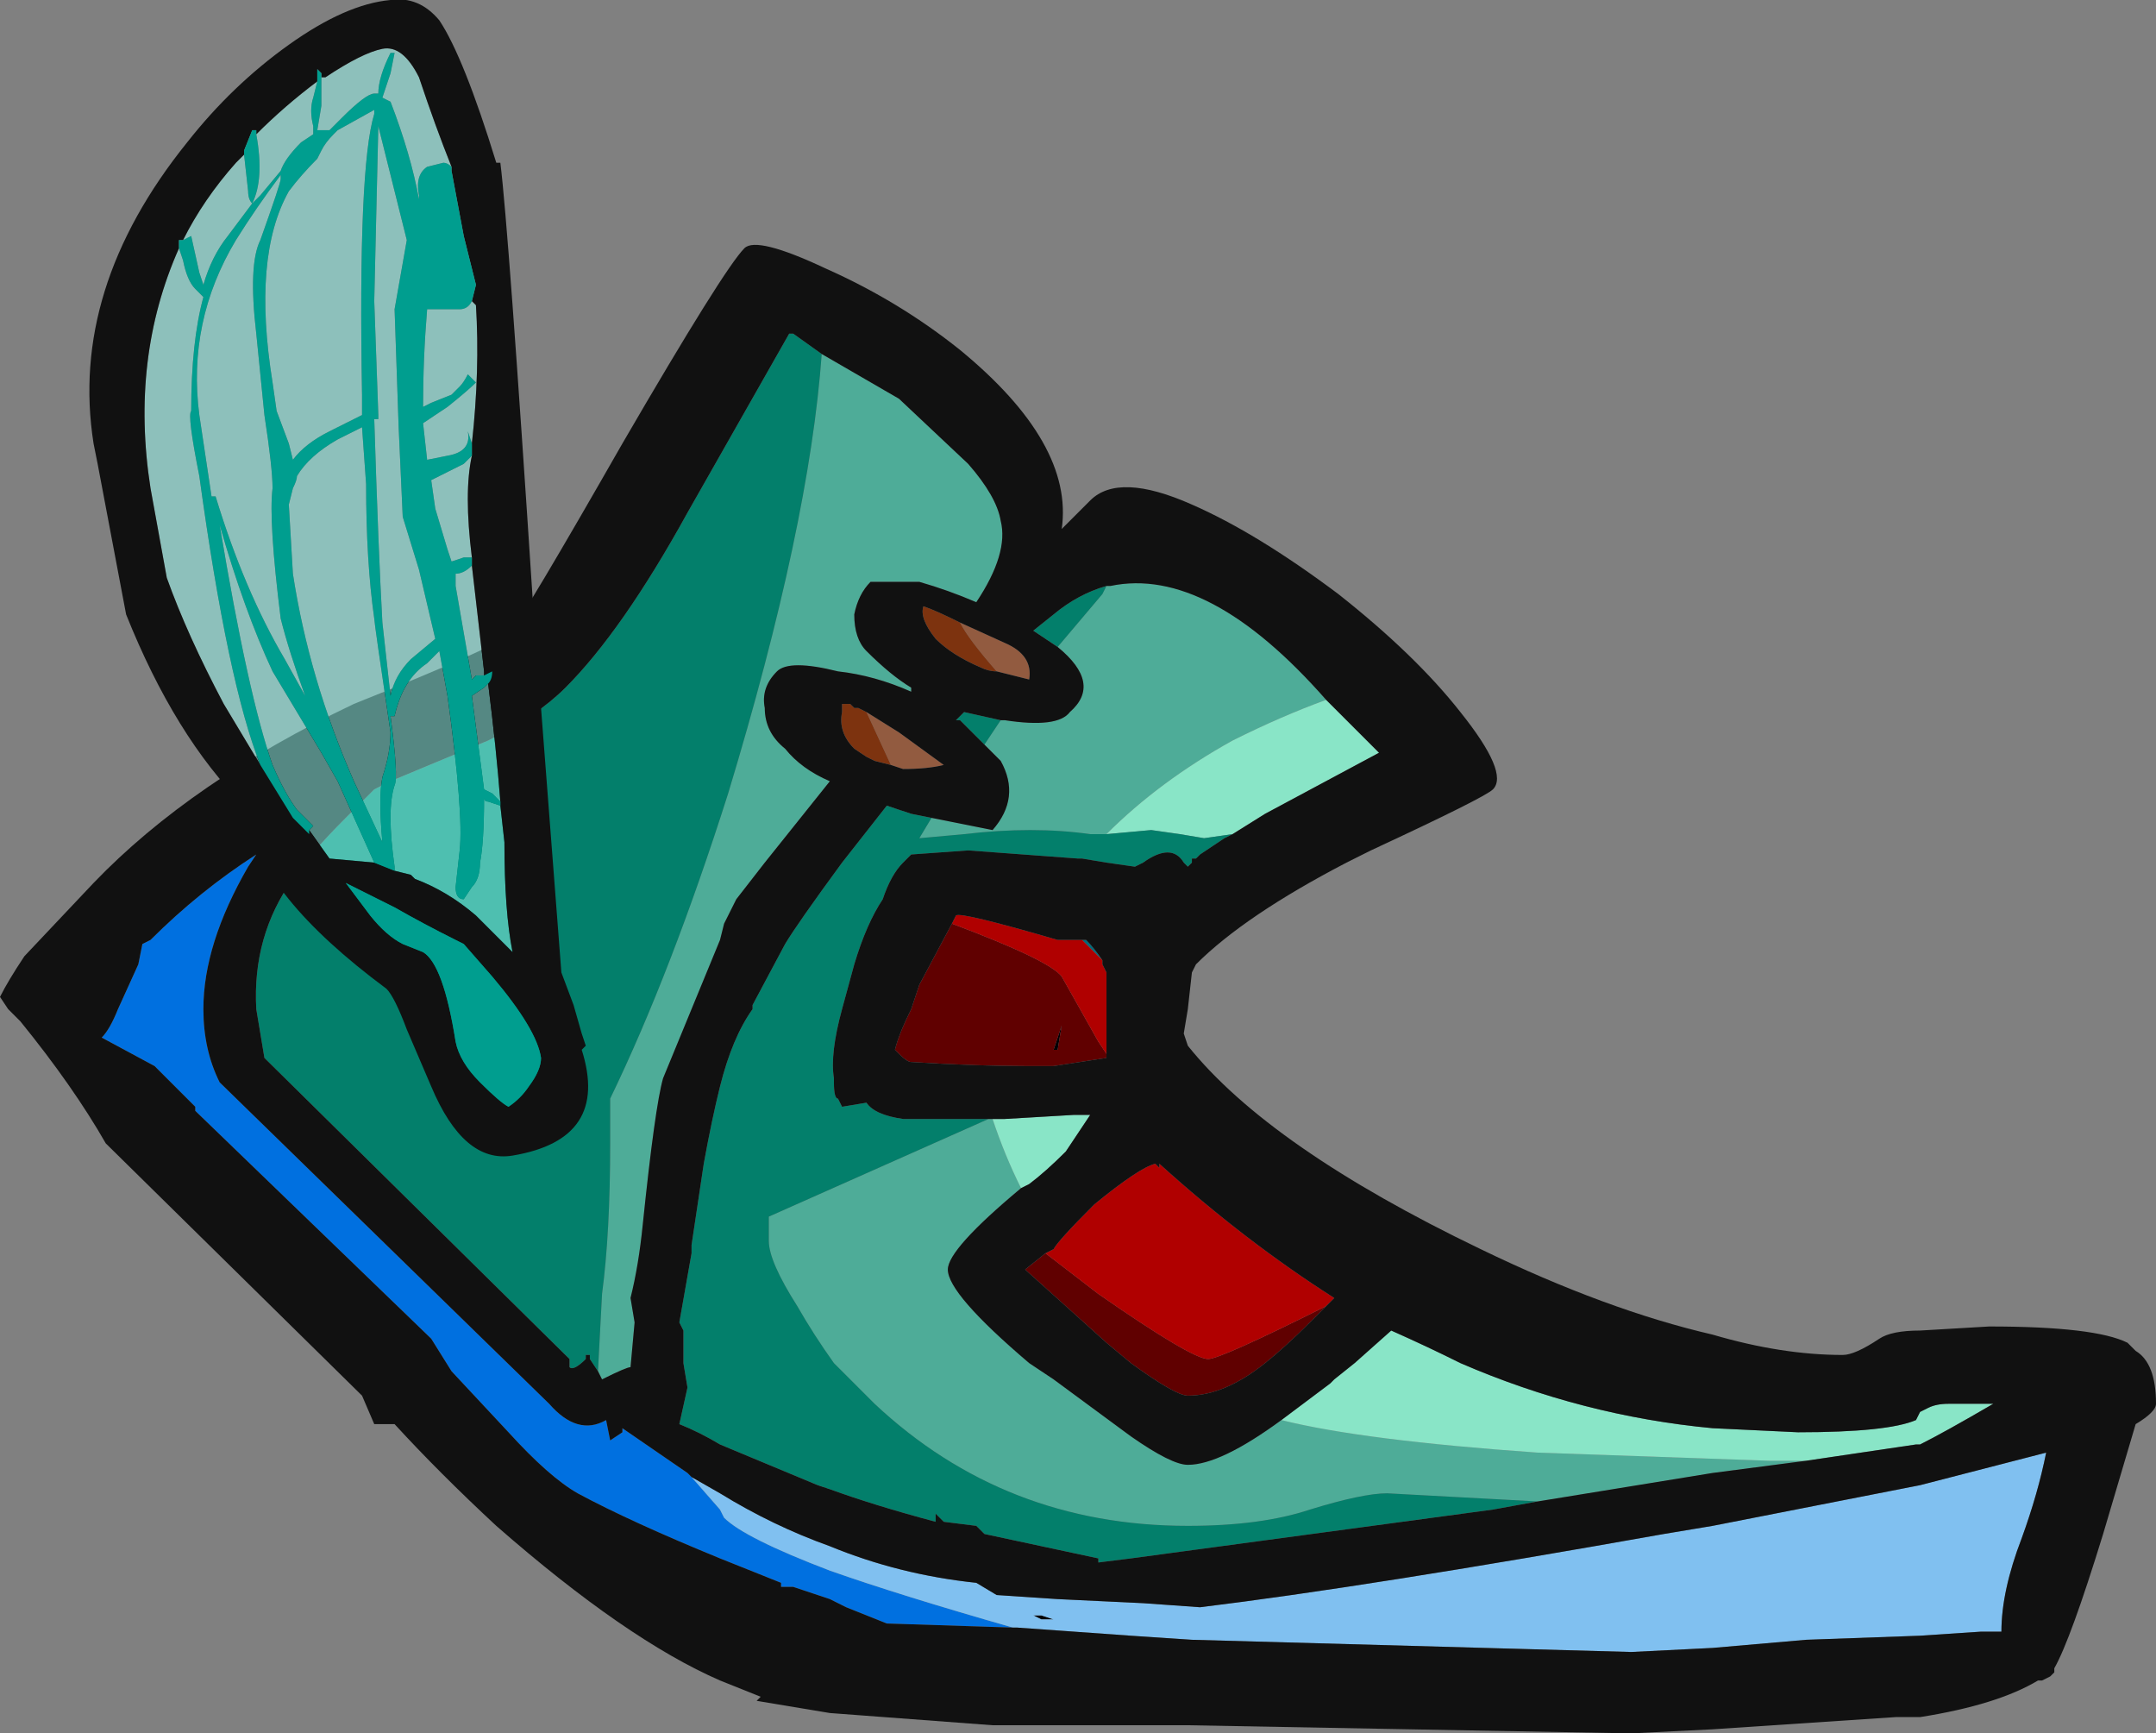 <?xml version="1.0" encoding="UTF-8" standalone="no"?>
<svg xmlns:ffdec="https://www.free-decompiler.com/flash" xmlns:xlink="http://www.w3.org/1999/xlink" ffdec:objectType="frame" height="149.1px" width="185.5px" xmlns="http://www.w3.org/2000/svg">
  <rect width="100%" height="100%" fill="#808080" stroke="none"/>
  <g transform="matrix(1.0, 0.0, 0.0, 1.0, 64.75, 116.9)">
    <use ffdec:characterId="1862" height="21.3" transform="matrix(7.0, 0.0, 0.0, 7.0, -64.75, -116.9)" width="26.5" xlink:href="#shape0"/>
  </g>
  <defs>
    <g id="shape0" transform="matrix(1.0, 0.0, 0.0, 1.0, 9.25, 16.7)">
      <path d="M3.7 -3.8 L3.8 -4.1 3.75 -3.8 3.7 -3.8 M3.55 3.15 L3.7 3.2 3.55 3.2 3.45 3.15 3.55 3.15" fill="#000004" fill-rule="evenodd" stroke="none"/>
      <path d="M4.3 -4.9 L4.05 -5.15 4.1 -5.15 Q4.2 -5.05 4.3 -4.9" fill="#006b7b" fill-rule="evenodd" stroke="none"/>
      <path d="M-6.85 -3.05 L-6.85 -3.1 -6.85 -3.05" fill="#973d3d" fill-rule="evenodd" stroke="none"/>
      <path d="M7.05 -8.1 Q6.5 -7.9 5.9 -7.6 5.0 -7.1 4.35 -6.45 L4.15 -6.45 Q3.45 -6.55 2.6 -6.45 L2.05 -6.4 2.2 -6.65 2.95 -6.5 Q3.3 -6.9 3.05 -7.35 L2.8 -7.6 2.85 -7.55 3.05 -7.85 3.1 -7.85 Q3.75 -7.75 3.9 -7.95 4.3 -8.3 3.75 -8.75 L4.3 -9.4 4.35 -9.5 4.4 -9.5 Q5.6 -9.75 7.05 -8.1 M0.85 -12.35 L1.8 -11.8 2.65 -11.0 Q3.0 -10.6 3.05 -10.3 3.15 -9.9 2.75 -9.3 2.4 -9.45 2.05 -9.55 L1.45 -9.55 Q1.3 -9.4 1.25 -9.15 1.25 -8.85 1.4 -8.7 1.7 -8.4 1.95 -8.25 L1.95 -8.2 Q1.5 -8.4 1.05 -8.45 0.45 -8.6 0.3 -8.45 0.1 -8.25 0.15 -8.0 0.15 -7.7 0.4 -7.5 0.6 -7.25 0.95 -7.1 L0.15 -6.1 -0.2 -5.65 -0.35 -5.35 -0.4 -5.15 -1.1 -3.45 Q-1.2 -3.1 -1.35 -1.65 -1.4 -1.15 -1.5 -0.75 L-1.45 -0.45 -1.5 0.1 Q-1.55 0.1 -1.85 0.25 L-1.9 0.15 -1.85 -0.8 Q-1.75 -1.55 -1.75 -2.65 L-1.75 -3.2 Q-1.0 -4.75 -0.3 -6.95 0.7 -10.25 0.85 -12.35 M9.65 1.75 L7.8 1.65 Q7.5 1.65 6.85 1.85 6.25 2.05 5.35 2.05 3.1 2.05 1.5 0.55 L1.0 0.05 Q0.75 -0.3 0.55 -0.65 0.2 -1.2 0.2 -1.45 L0.2 -1.75 Q2.0 -2.55 2.9 -2.95 L3.1 -2.95 2.95 -2.95 Q3.1 -2.5 3.3 -2.1 2.4 -1.35 2.4 -1.1 2.4 -0.8 3.4 0.05 L3.7 0.25 4.65 0.95 Q5.15 1.3 5.35 1.3 5.75 1.3 6.5 0.75 7.5 1.0 9.65 1.15 L12.5 1.25 12.95 1.25 11.8 1.4 9.65 1.75" fill="#4eac98" fill-rule="evenodd" stroke="none"/>
      <path d="M4.35 -6.45 Q5.0 -7.1 5.9 -7.6 6.5 -7.9 7.05 -8.1 L7.7 -7.45 6.3 -6.7 5.9 -6.45 5.55 -6.4 5.25 -6.45 4.9 -6.5 4.35 -6.45 M3.1 -2.95 L3.95 -3.0 4.15 -3.0 3.85 -2.55 Q3.6 -2.3 3.4 -2.15 L3.3 -2.1 Q3.1 -2.5 2.95 -2.95 L3.1 -2.95 M6.5 0.75 L7.1 0.3 7.15 0.25 7.4 0.05 7.85 -0.35 Q8.3 -0.15 8.7 0.05 10.2 0.7 11.8 0.85 L12.85 0.9 Q13.95 0.9 14.3 0.75 L14.35 0.65 14.45 0.6 Q14.55 0.55 14.7 0.55 L15.25 0.55 Q14.65 0.9 14.35 1.05 L14.3 1.05 12.95 1.25 12.5 1.25 9.65 1.15 Q7.5 1.0 6.5 0.75" fill="#89e5c7" fill-rule="evenodd" stroke="none"/>
      <path d="M4.35 -9.5 L4.3 -9.4 3.75 -8.75 3.45 -8.95 3.7 -9.15 Q4.0 -9.4 4.35 -9.5 M3.05 -7.85 L2.85 -7.55 2.8 -7.6 2.55 -7.85 2.5 -7.85 2.6 -7.95 3.05 -7.85 M2.2 -6.65 L2.05 -6.4 2.6 -6.45 Q3.45 -6.55 4.15 -6.45 L4.35 -6.45 4.9 -6.5 5.25 -6.45 5.55 -6.4 5.9 -6.45 5.8 -6.4 5.5 -6.2 5.45 -6.15 5.4 -6.15 5.4 -6.1 5.35 -6.05 5.3 -6.1 Q5.15 -6.35 4.8 -6.1 L4.7 -6.05 4.35 -6.1 4.05 -6.15 4.0 -6.15 2.65 -6.25 1.95 -6.2 1.85 -6.1 Q1.7 -5.95 1.6 -5.65 1.4 -5.35 1.25 -4.85 L1.1 -4.3 Q0.95 -3.75 1.0 -3.45 L1.0 -3.4 Q1.0 -3.2 1.05 -3.2 L1.1 -3.1 1.4 -3.15 Q1.5 -3.0 1.85 -2.95 L2.9 -2.95 Q2.0 -2.55 0.2 -1.75 L0.2 -1.45 Q0.2 -1.2 0.55 -0.65 0.75 -0.3 1.0 0.05 L1.5 0.55 Q3.1 2.05 5.35 2.05 6.25 2.05 6.85 1.85 7.5 1.65 7.8 1.65 L9.65 1.75 9.1 1.85 4.65 2.45 4.25 2.5 4.25 2.45 2.85 2.15 2.75 2.05 2.35 2.0 2.25 1.9 2.25 2.0 Q1.5 1.8 0.95 1.6 L0.8 1.55 -0.4 1.05 Q-0.65 0.9 -0.9 0.8 L-0.8 0.35 -0.85 0.05 -0.85 -0.35 -0.9 -0.45 -0.75 -1.3 -0.75 -1.4 -0.6 -2.4 Q-0.5 -2.95 -0.4 -3.35 -0.25 -3.95 0.0 -4.3 L0.0 -4.35 0.4 -5.1 Q0.55 -5.35 1.1 -6.1 L1.65 -6.8 1.95 -6.7 2.2 -6.65 M-1.9 0.15 L-2.0 0.0 -2.0 -0.05 -2.05 -0.05 -2.05 0.0 Q-2.2 0.15 -2.25 0.1 L-2.25 0.0 -6.0 -3.7 Q-6.05 -4.0 -6.1 -4.3 -6.15 -5.2 -5.65 -5.9 -5.45 -6.2 -5.0 -6.65 L-4.65 -7.0 -4.45 -7.1 -3.25 -7.6 Q-2.65 -7.9 -2.3 -8.25 -1.6 -8.95 -0.8 -10.4 L0.45 -12.6 0.5 -12.6 0.85 -12.35 Q0.7 -10.25 -0.3 -6.95 -1.0 -4.75 -1.75 -3.2 L-1.75 -2.65 Q-1.75 -1.55 -1.85 -0.8 L-1.9 0.15" fill="#037f6b" fill-rule="evenodd" stroke="none"/>
      <path d="M3.0 -8.45 Q2.65 -8.85 2.55 -9.05 L3.1 -8.8 Q3.45 -8.65 3.4 -8.35 L3.0 -8.45 M1.4 -7.95 L1.8 -7.7 2.35 -7.3 Q2.15 -7.25 1.85 -7.25 L1.7 -7.3 1.4 -7.95" fill="#925b40" fill-rule="evenodd" stroke="none"/>
      <path d="M3.0 -8.45 Q2.9 -8.45 2.8 -8.5 2.45 -8.65 2.25 -8.85 2.05 -9.1 2.1 -9.25 2.25 -9.2 2.55 -9.05 2.65 -8.85 3.0 -8.45 M1.7 -7.3 L1.5 -7.35 1.4 -7.4 1.25 -7.5 Q1.05 -7.7 1.1 -7.95 L1.1 -8.05 1.2 -8.05 1.25 -8.0 1.3 -8.0 1.4 -7.95 1.7 -7.3" fill="#7d330f" fill-rule="evenodd" stroke="none"/>
      <path d="M2.45 -5.35 Q3.65 -4.9 3.8 -4.7 L4.25 -3.9 4.35 -3.75 4.35 -3.7 3.7 -3.6 3.35 -3.6 Q2.75 -3.6 1.95 -3.65 1.9 -3.65 1.8 -3.75 L1.75 -3.8 Q1.8 -4.0 1.95 -4.3 L2.05 -4.6 2.45 -5.35 M3.7 -3.8 L3.75 -3.8 3.8 -4.1 3.7 -3.8 M7.05 -0.65 L6.85 -0.45 Q6.55 -0.15 6.3 0.05 5.8 0.45 5.35 0.45 5.2 0.45 4.65 0.05 L4.35 -0.2 3.35 -1.1 3.6 -1.3 4.25 -0.8 Q5.4 0.0 5.6 0.0 5.75 0.0 7.05 -0.65" fill="#600000" fill-rule="evenodd" stroke="none"/>
      <path d="M4.05 -5.15 L4.3 -4.9 4.3 -4.85 4.35 -4.75 4.35 -3.75 4.25 -3.9 3.8 -4.7 Q3.65 -4.9 2.45 -5.35 L2.5 -5.45 Q2.55 -5.5 3.75 -5.15 L4.05 -5.15 M3.6 -1.3 L3.7 -1.35 Q3.75 -1.45 4.2 -1.9 4.75 -2.35 4.95 -2.4 L5.0 -2.35 5.0 -2.4 Q6.05 -1.45 7.15 -0.75 L7.05 -0.65 Q5.75 0.0 5.6 0.0 5.4 0.0 4.25 -0.8 L3.6 -1.3" fill="#b00000" fill-rule="evenodd" stroke="none"/>
      <path d="M3.2 3.3 L1.65 3.25 1.15 3.05 0.95 2.95 0.5 2.8 0.35 2.8 0.35 2.75 -0.4 2.45 Q-1.5 2.0 -2.15 1.65 -2.5 1.45 -3.0 0.9 L-3.7 0.15 -3.95 -0.25 -6.85 -3.05 -6.85 -3.1 -7.35 -3.6 -8.0 -3.95 Q-7.9 -4.05 -7.8 -4.3 L-7.55 -4.85 -7.5 -5.1 -7.4 -5.15 Q-6.8 -5.75 -6.1 -6.2 L-6.2 -6.05 Q-6.75 -5.1 -6.75 -4.3 -6.75 -3.8 -6.55 -3.4 L-2.5 0.55 Q-2.15 0.95 -1.8 0.75 L-1.75 1.0 -1.6 0.9 -1.6 0.85 -0.8 1.4 -0.75 1.45 -0.4 1.85 -0.35 1.95 Q-0.1 2.2 0.95 2.6 1.8 2.9 3.2 3.3" fill="#0070e0" fill-rule="evenodd" stroke="none"/>
      <path d="M-0.75 1.45 L-0.4 1.65 Q0.25 2.05 0.95 2.3 1.8 2.65 2.75 2.75 L3.0 2.9 3.75 2.95 4.8 3.0 5.5 3.05 Q7.55 2.8 11.2 2.15 L11.8 2.05 14.35 1.55 15.9 1.15 Q15.8 1.65 15.6 2.2 15.35 2.85 15.35 3.35 L15.1 3.35 14.35 3.4 12.95 3.45 11.8 3.55 10.8 3.6 5.4 3.45 4.65 3.4 3.25 3.3 3.2 3.3 Q1.8 2.9 0.95 2.6 -0.1 2.2 -0.35 1.95 L-0.4 1.85 -0.75 1.45 M3.55 3.15 L3.45 3.15 3.55 3.2 3.7 3.2 3.55 3.15" fill="#80c0f0" fill-rule="evenodd" stroke="none"/>
      <path d="M7.05 -8.1 Q5.6 -9.75 4.4 -9.5 L4.35 -9.5 Q4.0 -9.4 3.7 -9.15 L3.45 -8.95 3.75 -8.75 Q4.3 -8.3 3.9 -7.95 3.75 -7.75 3.1 -7.85 L3.05 -7.85 2.6 -7.95 2.5 -7.85 2.55 -7.85 2.8 -7.6 3.05 -7.35 Q3.3 -6.9 2.95 -6.5 L2.2 -6.65 1.95 -6.7 1.65 -6.8 1.1 -6.1 Q0.55 -5.35 0.4 -5.1 L0.0 -4.35 0.0 -4.3 Q-0.25 -3.95 -0.4 -3.35 -0.5 -2.95 -0.6 -2.4 L-0.75 -1.4 -0.75 -1.3 -0.9 -0.45 -0.85 -0.35 -0.85 0.05 -0.8 0.35 -0.9 0.8 Q-0.65 0.9 -0.4 1.05 L0.8 1.55 0.95 1.6 Q1.5 1.8 2.25 2.0 L2.25 1.9 2.35 2.0 2.75 2.05 2.85 2.15 4.25 2.45 4.25 2.5 4.65 2.45 9.1 1.85 9.65 1.75 11.8 1.4 12.95 1.25 14.3 1.05 14.35 1.05 Q14.65 0.9 15.25 0.55 L14.7 0.55 Q14.55 0.55 14.45 0.6 L14.35 0.65 14.3 0.75 Q13.95 0.9 12.85 0.9 L11.8 0.85 Q10.2 0.7 8.7 0.05 8.3 -0.15 7.85 -0.35 L7.4 0.05 7.15 0.25 7.1 0.3 6.5 0.75 Q5.75 1.3 5.35 1.3 5.15 1.3 4.65 0.95 L3.7 0.25 3.4 0.05 Q2.4 -0.8 2.4 -1.1 2.4 -1.35 3.3 -2.1 L3.4 -2.15 Q3.6 -2.3 3.85 -2.55 L4.15 -3.0 3.95 -3.0 3.1 -2.95 2.9 -2.95 1.85 -2.95 Q1.5 -3.0 1.4 -3.15 L1.1 -3.1 1.05 -3.2 Q1.0 -3.2 1.0 -3.4 L1.0 -3.45 Q0.95 -3.75 1.1 -4.3 L1.25 -4.85 Q1.4 -5.35 1.6 -5.65 1.7 -5.95 1.85 -6.1 L1.95 -6.2 2.65 -6.25 4.0 -6.15 4.05 -6.15 4.35 -6.1 4.7 -6.05 4.8 -6.1 Q5.15 -6.35 5.3 -6.1 L5.35 -6.05 5.4 -6.1 5.4 -6.15 5.45 -6.15 5.5 -6.2 5.8 -6.4 5.9 -6.45 6.3 -6.7 7.7 -7.45 7.05 -8.1 M7.2 -9.4 Q8.15 -8.65 8.7 -7.95 9.3 -7.2 9.1 -7.0 9.0 -6.9 7.6 -6.25 L7.3 -6.1 Q6.05 -5.45 5.45 -4.85 L5.4 -4.75 5.35 -4.3 5.3 -4.0 5.35 -3.85 Q6.35 -2.6 8.95 -1.35 10.5 -0.6 11.8 -0.3 12.65 -0.05 13.4 -0.05 13.55 -0.05 13.85 -0.25 14.0 -0.35 14.35 -0.35 L15.2 -0.4 Q16.5 -0.4 16.9 -0.2 L17.0 -0.1 Q17.25 0.05 17.25 0.55 17.25 0.65 17.0 0.8 L16.6 2.15 Q16.2 3.45 16.0 3.8 L16.0 3.85 15.95 3.9 15.85 3.95 15.8 3.95 Q15.3 4.25 14.35 4.4 L14.05 4.4 11.8 4.55 10.8 4.6 5.35 4.5 2.95 4.5 0.95 4.35 0.05 4.2 0.1 4.15 -0.4 3.95 Q-1.55 3.45 -3.15 2.05 -3.85 1.4 -4.4 0.8 L-4.65 0.8 -4.8 0.45 -7.95 -2.65 Q-8.35 -3.35 -9.0 -4.15 L-9.15 -4.3 -9.25 -4.45 Q-9.15 -4.65 -8.95 -4.95 L-8.1 -5.85 Q-6.9 -7.1 -4.9 -8.05 -3.15 -8.75 -3.0 -8.9 -2.8 -9.15 -1.6 -11.25 -0.35 -13.4 -0.1 -13.65 0.05 -13.8 0.9 -13.4 1.8 -13.0 2.55 -12.4 3.95 -11.25 3.8 -10.2 L4.15 -10.55 Q4.5 -10.9 5.4 -10.5 6.2 -10.15 7.2 -9.4 M0.85 -12.35 L0.5 -12.6 0.45 -12.6 -0.8 -10.4 Q-1.6 -8.95 -2.3 -8.25 -2.65 -7.9 -3.25 -7.6 L-4.45 -7.1 -4.65 -7.0 -5.0 -6.65 Q-5.45 -6.2 -5.65 -5.9 -6.15 -5.2 -6.1 -4.3 -6.05 -4.0 -6.0 -3.7 L-2.25 0.0 -2.25 0.1 Q-2.2 0.15 -2.05 0.0 L-2.05 -0.05 -2.0 -0.05 -2.0 0.0 -1.9 0.15 -1.85 0.25 Q-1.55 0.1 -1.5 0.1 L-1.45 -0.45 -1.5 -0.75 Q-1.4 -1.15 -1.35 -1.65 -1.2 -3.1 -1.1 -3.45 L-0.4 -5.15 -0.35 -5.35 -0.2 -5.65 0.15 -6.1 0.95 -7.1 Q0.6 -7.25 0.4 -7.5 0.15 -7.7 0.15 -8.0 0.1 -8.25 0.3 -8.45 0.45 -8.6 1.05 -8.45 1.5 -8.4 1.95 -8.2 L1.95 -8.25 Q1.7 -8.4 1.4 -8.7 1.25 -8.85 1.25 -9.15 1.3 -9.4 1.45 -9.55 L2.05 -9.55 Q2.4 -9.45 2.75 -9.3 3.15 -9.9 3.05 -10.3 3.0 -10.6 2.65 -11.0 L1.8 -11.8 0.85 -12.35 M2.55 -9.05 Q2.25 -9.2 2.1 -9.25 2.05 -9.1 2.25 -8.85 2.45 -8.65 2.8 -8.5 2.9 -8.45 3.0 -8.45 L3.4 -8.35 Q3.45 -8.65 3.1 -8.8 L2.55 -9.05 M1.4 -7.95 L1.3 -8.0 1.25 -8.0 1.2 -8.05 1.1 -8.05 1.1 -7.95 Q1.05 -7.7 1.25 -7.5 L1.4 -7.4 1.5 -7.35 1.7 -7.3 1.85 -7.25 Q2.15 -7.25 2.35 -7.3 L1.8 -7.7 1.4 -7.95 M4.05 -5.15 L3.75 -5.15 Q2.55 -5.5 2.5 -5.45 L2.45 -5.35 2.05 -4.6 1.95 -4.3 Q1.8 -4.0 1.75 -3.8 L1.8 -3.75 Q1.9 -3.65 1.95 -3.65 2.75 -3.6 3.35 -3.6 L3.7 -3.6 4.35 -3.7 4.35 -3.75 4.35 -4.75 4.3 -4.85 4.3 -4.9 Q4.2 -5.05 4.1 -5.15 L4.05 -5.15 M7.05 -0.65 L7.15 -0.75 Q6.05 -1.45 5.0 -2.4 L5.0 -2.35 4.95 -2.4 Q4.75 -2.35 4.2 -1.9 3.75 -1.45 3.7 -1.35 L3.6 -1.3 3.35 -1.1 4.35 -0.2 4.65 0.05 Q5.2 0.45 5.35 0.45 5.8 0.45 6.3 0.05 6.55 -0.15 6.85 -0.45 L7.05 -0.65 M3.2 3.3 L3.25 3.3 4.65 3.4 5.4 3.45 10.8 3.6 11.8 3.55 12.95 3.45 14.35 3.4 15.1 3.35 15.35 3.35 Q15.35 2.85 15.6 2.2 15.8 1.65 15.9 1.15 L14.35 1.55 11.8 2.05 11.2 2.15 Q7.55 2.8 5.5 3.05 L4.8 3.0 3.75 2.95 3.0 2.9 2.75 2.75 Q1.8 2.65 0.95 2.3 0.25 2.05 -0.4 1.65 L-0.75 1.45 -0.8 1.4 -1.6 0.85 -1.6 0.9 -1.75 1.0 -1.8 0.75 Q-2.15 0.95 -2.5 0.55 L-6.55 -3.4 Q-6.75 -3.8 -6.75 -4.3 -6.75 -5.1 -6.2 -6.05 L-6.1 -6.2 Q-6.8 -5.75 -7.4 -5.15 L-7.5 -5.1 -7.55 -4.85 -7.8 -4.3 Q-7.9 -4.05 -8.0 -3.95 L-7.35 -3.6 -6.85 -3.1 -6.85 -3.05 -3.95 -0.25 -3.7 0.15 -3.0 0.9 Q-2.5 1.45 -2.15 1.65 -1.5 2.0 -0.4 2.45 L0.35 2.75 0.35 2.8 0.5 2.8 0.95 2.95 1.15 3.05 1.65 3.25 3.2 3.3" fill="#111111" fill-rule="evenodd" stroke="none"/>
      <path d="M-6.1 -15.05 Q-5.75 -15.4 -5.35 -15.7 L-5.4 -15.5 Q-5.45 -15.35 -5.4 -15.15 L-5.4 -15.05 -5.55 -14.95 Q-5.75 -14.75 -5.8 -14.6 L-6.05 -14.3 -6.15 -14.2 Q-6.0 -14.5 -6.1 -15.05 M-5.3 -15.75 L-5.25 -15.75 Q-4.8 -16.05 -4.55 -16.1 -4.3 -16.15 -4.1 -15.75 -3.9 -15.15 -3.7 -14.65 -3.75 -14.7 -3.8 -14.7 L-4.0 -14.65 Q-4.15 -14.55 -4.1 -14.3 L-4.1 -14.25 Q-4.2 -14.8 -4.45 -15.45 L-4.55 -15.5 -4.45 -15.8 -4.4 -16.05 -4.45 -16.05 Q-4.6 -15.75 -4.6 -15.55 L-4.65 -15.55 Q-4.75 -15.55 -5.05 -15.25 L-5.2 -15.1 -5.35 -15.1 -5.3 -15.4 -5.3 -15.75 M-3.45 -13.0 L-3.4 -12.95 Q-3.35 -12.15 -3.45 -11.25 L-3.5 -11.4 Q-3.45 -11.15 -3.75 -11.1 L-4.0 -11.05 -4.05 -11.5 -3.75 -11.7 Q-3.5 -11.9 -3.4 -12.0 L-3.5 -12.1 Q-3.55 -12.0 -3.6 -11.95 L-3.7 -11.85 -3.95 -11.75 -4.05 -11.7 Q-4.05 -12.3 -4.0 -12.9 L-3.6 -12.9 Q-3.5 -12.9 -3.45 -13.0 M-3.45 -11.1 Q-3.55 -10.65 -3.45 -9.85 L-3.55 -9.85 -3.7 -9.8 -3.75 -9.95 -3.9 -10.45 -3.95 -10.8 -3.55 -11.0 -3.45 -11.1 M-3.45 -9.75 L-3.3 -8.45 -3.3 -8.4 -3.4 -8.4 -3.45 -8.35 -3.65 -9.5 -3.65 -9.65 Q-3.55 -9.65 -3.45 -9.75 M-3.25 -8.3 Q-3.15 -7.5 -3.1 -6.85 L-3.2 -6.95 -3.3 -7.0 -3.45 -8.15 -3.3 -8.25 -3.25 -8.3 M-3.1 -6.8 L-3.05 -6.35 Q-3.05 -5.5 -2.95 -5.0 L-3.4 -5.45 Q-3.75 -5.75 -4.15 -5.9 L-4.2 -5.95 -4.4 -6.0 -4.4 -6.05 Q-4.5 -6.75 -4.4 -7.05 -4.35 -7.15 -4.45 -7.9 L-4.4 -7.9 Q-4.3 -8.35 -4.0 -8.55 L-3.85 -8.7 -3.75 -8.15 Q-3.55 -6.7 -3.6 -6.25 L-3.65 -5.8 Q-3.65 -5.65 -3.55 -5.65 L-3.45 -5.8 Q-3.35 -5.9 -3.35 -6.1 -3.3 -6.35 -3.3 -6.9 -3.3 -6.85 -3.25 -6.85 L-3.1 -6.8 M-4.65 -6.1 L-5.2 -6.15 -5.45 -6.5 -5.4 -6.55 -5.6 -6.75 Q-5.75 -6.95 -5.9 -7.3 -6.2 -8.15 -6.55 -10.25 -6.25 -9.2 -5.9 -8.45 L-5.3 -7.45 -5.1 -7.1 -4.65 -6.1 M-6.05 -7.3 L-6.5 -8.05 Q-6.95 -8.9 -7.2 -9.6 L-7.4 -10.7 Q-7.65 -12.3 -7.05 -13.65 L-7.0 -13.5 Q-6.95 -13.25 -6.85 -13.15 L-6.75 -13.05 Q-6.9 -12.5 -6.9 -11.65 -6.95 -11.6 -6.8 -10.85 -6.45 -8.3 -6.05 -7.3 M-7.0 -13.75 Q-6.75 -14.25 -6.35 -14.7 L-6.25 -14.8 -6.2 -14.35 Q-6.2 -14.25 -6.15 -14.2 L-6.45 -13.8 Q-6.65 -13.55 -6.75 -13.2 L-6.8 -13.35 -6.9 -13.8 -7.0 -13.75 M-5.8 -14.55 L-5.8 -14.5 Q-5.8 -14.45 -6.05 -13.75 -6.2 -13.45 -6.1 -12.6 L-6.0 -11.6 Q-5.9 -10.95 -5.9 -10.7 -5.95 -10.3 -5.8 -9.1 -5.7 -8.7 -5.5 -8.15 L-5.75 -8.6 Q-6.25 -9.45 -6.6 -10.6 L-6.65 -10.6 -6.8 -11.6 Q-6.95 -12.75 -6.35 -13.75 -6.1 -14.15 -5.8 -14.55 M-5.6 -10.85 Q-5.45 -11.1 -5.1 -11.3 L-4.8 -11.45 -4.75 -10.75 Q-4.75 -9.8 -4.65 -9.1 -4.65 -9.05 -4.45 -7.7 -4.45 -7.45 -4.55 -7.15 -4.6 -6.9 -4.55 -6.35 L-4.9 -7.1 Q-5.45 -8.35 -5.65 -9.65 L-5.7 -10.5 -5.65 -10.7 Q-5.6 -10.8 -5.6 -10.85 M-4.6 -11.55 L-4.6 -11.6 -4.65 -13.0 -4.6 -15.15 -4.25 -13.75 -4.4 -12.9 -4.35 -11.45 -4.3 -10.35 -4.1 -9.7 -3.9 -8.85 -4.2 -8.6 Q-4.4 -8.4 -4.45 -8.15 L-4.55 -9.05 Q-4.6 -9.95 -4.65 -11.55 L-4.6 -11.55 M-4.65 -15.35 L-4.65 -15.3 Q-4.85 -14.65 -4.8 -11.85 L-4.8 -11.6 -5.2 -11.4 Q-5.5 -11.25 -5.65 -11.05 L-5.7 -11.25 -5.85 -11.65 -5.9 -12.0 Q-6.15 -13.55 -5.7 -14.35 -5.55 -14.55 -5.35 -14.75 L-5.3 -14.85 Q-5.25 -14.95 -5.15 -15.05 L-5.1 -15.1 -4.65 -15.35" fill="#9afff5" fill-opacity="0.502" fill-rule="evenodd" stroke="none"/>
      <path d="M-6.1 -15.05 L-6.1 -15.1 -6.15 -15.1 -6.25 -14.85 -6.25 -14.8 -6.35 -14.7 Q-6.75 -14.25 -7.0 -13.75 L-7.05 -13.75 -7.05 -13.65 Q-7.65 -12.3 -7.4 -10.7 L-7.2 -9.6 Q-6.95 -8.9 -6.5 -8.05 L-6.05 -7.3 -5.65 -6.65 -5.45 -6.45 -5.45 -6.5 -5.2 -6.15 -4.65 -6.1 -4.4 -6.0 -4.2 -5.95 -4.15 -5.9 Q-3.75 -5.75 -3.4 -5.45 L-2.95 -5.0 Q-3.05 -5.5 -3.05 -6.35 L-3.1 -6.8 -3.1 -6.85 Q-3.15 -7.5 -3.25 -8.3 -3.2 -8.35 -3.2 -8.45 L-3.3 -8.4 -3.3 -8.45 -3.45 -9.75 -3.45 -9.85 Q-3.55 -10.65 -3.45 -11.1 L-3.45 -11.25 Q-3.35 -12.15 -3.4 -12.95 L-3.45 -13.0 -3.4 -13.2 -3.55 -13.8 -3.7 -14.6 -3.7 -14.65 Q-3.9 -15.15 -4.1 -15.75 -4.3 -16.15 -4.55 -16.1 -4.8 -16.05 -5.25 -15.75 L-5.3 -15.75 -5.3 -15.8 -5.35 -15.85 -5.35 -15.7 Q-5.75 -15.4 -6.1 -15.05 M-4.45 -16.7 Q-4.1 -16.75 -3.85 -16.45 -3.55 -16.0 -3.15 -14.7 L-3.1 -14.7 Q-3.0 -13.9 -2.7 -9.3 L-2.35 -4.75 -2.2 -4.35 -2.1 -4.0 -2.05 -3.85 -2.1 -3.8 Q-1.75 -2.7 -2.95 -2.5 -3.55 -2.4 -3.95 -3.35 L-4.25 -4.05 Q-4.4 -4.45 -4.5 -4.55 -6.05 -5.7 -6.2 -6.65 L-6.2 -6.7 -6.25 -6.8 Q-7.1 -7.65 -7.7 -9.15 L-8.05 -11.0 -8.1 -11.25 Q-8.4 -13.15 -6.95 -14.95 -6.4 -15.65 -5.7 -16.15 -5.0 -16.65 -4.45 -16.7 M-5.0 -5.85 L-4.7 -5.45 Q-4.5 -5.2 -4.3 -5.1 L-4.05 -5.0 Q-3.8 -4.85 -3.65 -3.9 -3.6 -3.65 -3.35 -3.4 -3.1 -3.15 -3.0 -3.1 -2.85 -3.2 -2.75 -3.35 -2.6 -3.55 -2.6 -3.7 -2.65 -4.05 -3.2 -4.7 L-3.55 -5.1 -3.65 -5.15 Q-4.05 -5.35 -4.4 -5.55 L-5.0 -5.85" fill="#111111" fill-rule="evenodd" stroke="none"/>
      <path d="M-6.25 -14.8 L-6.25 -14.85 -6.15 -15.1 -6.1 -15.1 -6.1 -15.05 Q-6.0 -14.5 -6.15 -14.2 -6.2 -14.25 -6.2 -14.35 L-6.25 -14.8 M-5.35 -15.7 L-5.35 -15.85 -5.3 -15.8 -5.3 -15.75 -5.3 -15.4 -5.35 -15.1 -5.2 -15.1 -5.05 -15.25 Q-4.75 -15.55 -4.65 -15.55 L-4.6 -15.55 Q-4.6 -15.75 -4.45 -16.05 L-4.4 -16.05 -4.45 -15.8 -4.55 -15.5 -4.45 -15.45 Q-4.2 -14.8 -4.1 -14.25 L-4.1 -14.3 Q-4.15 -14.55 -4.0 -14.65 L-3.8 -14.7 Q-3.75 -14.7 -3.7 -14.65 L-3.7 -14.6 -3.55 -13.8 -3.4 -13.2 -3.45 -13.0 Q-3.5 -12.9 -3.6 -12.9 L-4.0 -12.9 Q-4.05 -12.3 -4.05 -11.7 L-3.95 -11.75 -3.7 -11.85 -3.6 -11.95 Q-3.55 -12.0 -3.5 -12.1 L-3.4 -12.0 Q-3.5 -11.9 -3.75 -11.7 L-4.05 -11.5 -4.0 -11.05 -3.75 -11.1 Q-3.45 -11.15 -3.5 -11.4 L-3.45 -11.25 -3.45 -11.1 -3.55 -11.0 -3.95 -10.8 -3.9 -10.45 -3.75 -9.95 -3.7 -9.8 -3.55 -9.85 -3.45 -9.85 -3.45 -9.75 Q-3.55 -9.65 -3.65 -9.65 L-3.65 -9.5 -3.45 -8.35 -3.4 -8.4 -3.3 -8.4 -3.2 -8.45 Q-3.2 -8.35 -3.25 -8.3 L-3.3 -8.25 -3.45 -8.15 -3.3 -7.0 -3.2 -6.95 -3.1 -6.85 -3.1 -6.8 -3.25 -6.85 Q-3.3 -6.85 -3.3 -6.9 -3.3 -6.35 -3.35 -6.1 -3.35 -5.9 -3.45 -5.8 L-3.55 -5.65 Q-3.65 -5.65 -3.65 -5.8 L-3.6 -6.25 Q-3.55 -6.7 -3.75 -8.15 L-3.85 -8.7 -4.0 -8.55 Q-4.3 -8.35 -4.4 -7.9 L-4.45 -7.9 Q-4.35 -7.15 -4.4 -7.05 -4.5 -6.75 -4.4 -6.05 L-4.4 -6.0 -4.65 -6.1 -5.1 -7.1 -5.3 -7.45 -5.9 -8.45 Q-6.25 -9.2 -6.55 -10.25 -6.2 -8.15 -5.9 -7.3 -5.75 -6.95 -5.6 -6.75 L-5.4 -6.55 -5.45 -6.5 -5.45 -6.45 -5.65 -6.65 -6.05 -7.3 Q-6.45 -8.3 -6.8 -10.85 -6.95 -11.6 -6.9 -11.65 -6.9 -12.5 -6.75 -13.05 L-6.85 -13.15 Q-6.95 -13.25 -7.0 -13.5 L-7.05 -13.65 -7.05 -13.75 -7.0 -13.75 -6.9 -13.8 -6.8 -13.35 -6.75 -13.2 Q-6.65 -13.55 -6.45 -13.8 L-6.15 -14.2 -6.05 -14.3 -5.8 -14.6 Q-5.75 -14.75 -5.55 -14.95 L-5.4 -15.05 -5.4 -15.15 Q-5.45 -15.35 -5.4 -15.5 L-5.35 -15.7 M-5.8 -14.55 Q-6.1 -14.15 -6.35 -13.75 -6.95 -12.75 -6.8 -11.6 L-6.65 -10.6 -6.6 -10.6 Q-6.25 -9.45 -5.75 -8.6 L-5.5 -8.15 Q-5.7 -8.7 -5.8 -9.1 -5.95 -10.3 -5.9 -10.7 -5.9 -10.95 -6.0 -11.6 L-6.1 -12.6 Q-6.2 -13.45 -6.05 -13.75 -5.8 -14.45 -5.8 -14.5 L-5.8 -14.55 M-4.65 -15.35 L-5.1 -15.1 -5.15 -15.05 Q-5.25 -14.95 -5.3 -14.85 L-5.35 -14.75 Q-5.55 -14.55 -5.7 -14.35 -6.15 -13.55 -5.9 -12.0 L-5.85 -11.65 -5.7 -11.25 -5.65 -11.05 Q-5.5 -11.25 -5.2 -11.4 L-4.8 -11.6 -4.8 -11.85 Q-4.85 -14.65 -4.65 -15.3 L-4.65 -15.35 M-4.6 -11.55 L-4.65 -11.55 Q-4.6 -9.95 -4.55 -9.05 L-4.45 -8.15 Q-4.4 -8.4 -4.2 -8.6 L-3.9 -8.85 -4.1 -9.7 -4.3 -10.35 -4.35 -11.45 -4.4 -12.9 -4.25 -13.75 -4.6 -15.15 -4.65 -13.0 -4.6 -11.6 -4.6 -11.55 M-5.6 -10.85 Q-5.6 -10.8 -5.65 -10.7 L-5.7 -10.5 -5.65 -9.65 Q-5.45 -8.35 -4.9 -7.1 L-4.55 -6.35 Q-4.6 -6.9 -4.55 -7.15 -4.45 -7.45 -4.45 -7.7 -4.65 -9.05 -4.65 -9.1 -4.75 -9.8 -4.75 -10.75 L-4.8 -11.45 -5.1 -11.3 Q-5.45 -11.1 -5.6 -10.85 M-5.0 -5.85 L-4.4 -5.55 Q-4.05 -5.35 -3.65 -5.15 L-3.55 -5.1 -3.2 -4.7 Q-2.65 -4.05 -2.6 -3.7 -2.6 -3.55 -2.75 -3.35 -2.85 -3.2 -3.0 -3.1 -3.1 -3.15 -3.35 -3.4 -3.6 -3.65 -3.65 -3.9 -3.8 -4.85 -4.05 -5.0 L-4.3 -5.1 Q-4.5 -5.2 -4.7 -5.45 L-5.0 -5.85" fill="#009e8f" fill-rule="evenodd" stroke="none"/>
    </g>
  </defs>
</svg>
